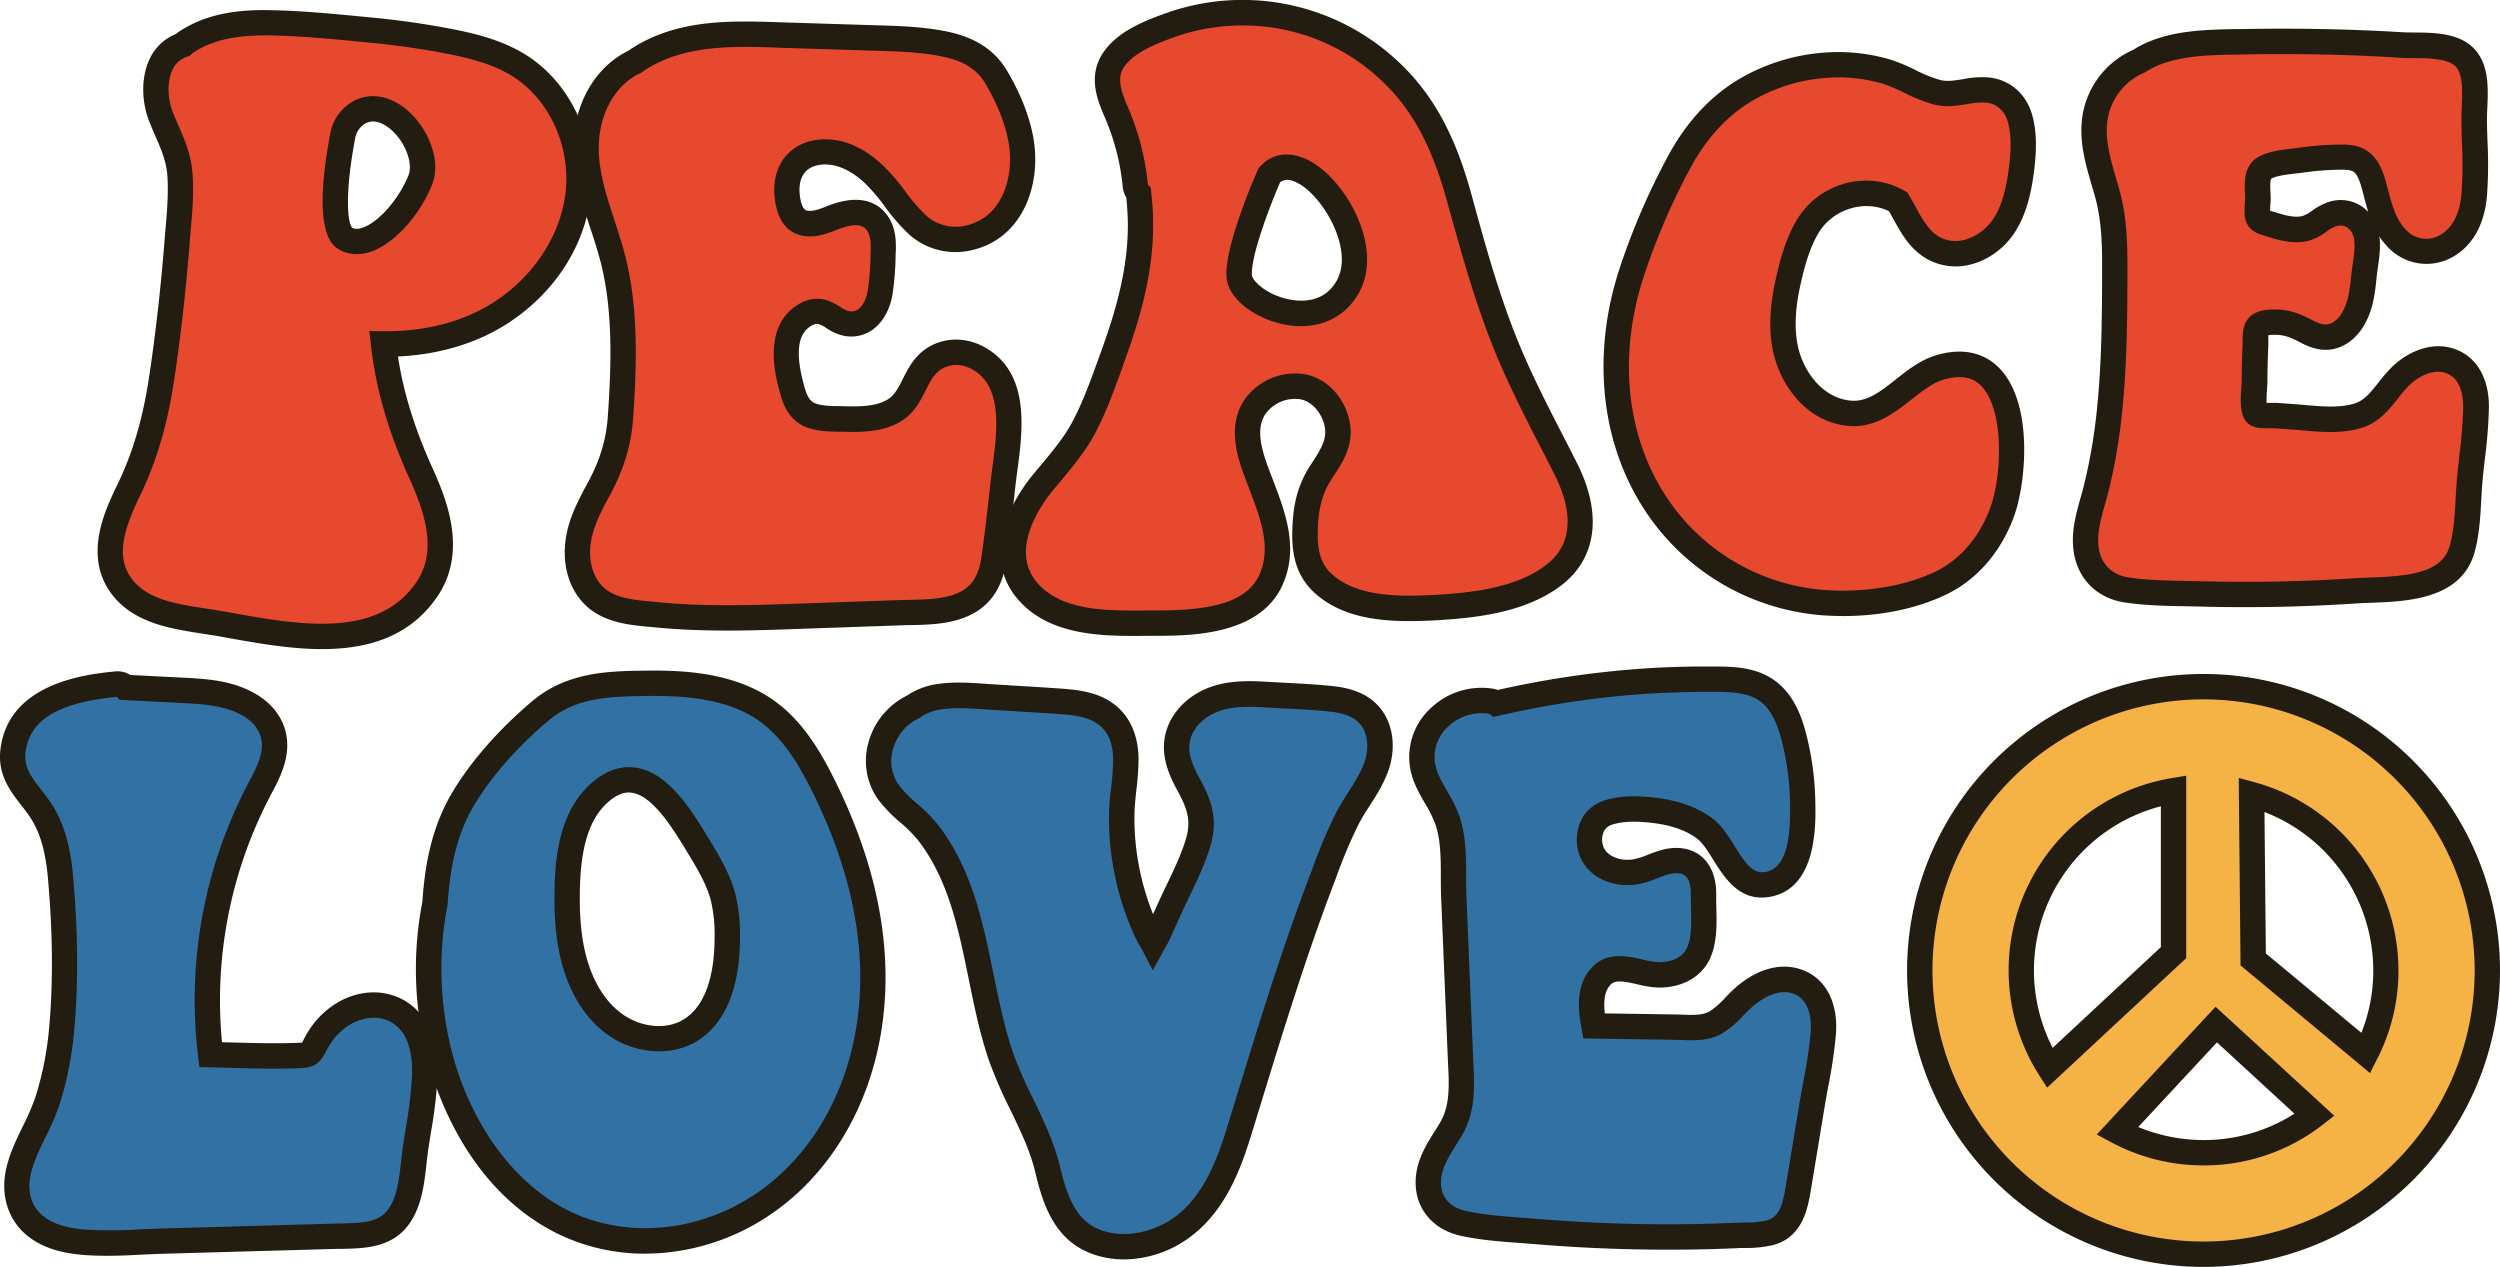<svg xmlns="http://www.w3.org/2000/svg" width="1080" height="547.3" viewBox="0 0 1080 547.3"><g id="Слой_2" data-name="Слой 2"><g id="Sticker02_546102944"><g id="Sticker02_546102944-2" data-name="Sticker02_546102944"><path d="M228.53 31.29c-9.4-7.39-20.9-10.66-32.44-13a363.56 363.56.0 0 0-38-5.44c-14.23-1.38-28.67-2.82-43-3-12.24-.14-24.67 1.59-35 8.58a6.54 6.54.0 0 0-1.14 1C66.49 23.65 65.29 39.8 69.59 50.61 72.87 58.84 77 66 77.68 75c.75 9.54-.4 19.33-1.15 28.84C75 123.32 72.88 142.72 70 162c-2.6 17.61-6.73 33.8-14.51 49.85-6.31 13-12.79 29.09-2.57 42 9.31 11.77 26.28 12.92 40 15.2 29.75 5 71.41 15.63 91.7-14.77 10.8-16.19 4-35-3.24-51-7.93-17.64-13.53-35.62-15.66-54.72 18.22.18 36.47-3.89 51.82-14.2 17.06-11.46 29.77-29.67 32.22-50.32C252.05 64.47 244.16 43.55 228.53 31.29zm-47 46.6c-6.4 15.71-22.11 30.84-32.07 25.25-8.06-4.52-3.45-33.48-1.4-44.36a14.61 14.61.0 0 1 7.53-10.44C169.73 41.17 187 64.43 181.51 77.89z" fill="#e7492e"/><path d="M139.1 280.41c-13.45.0-27.16-2.44-39.07-4.55-2.75-.49-5.44-1-8-1.4-1.64-.27-3.33-.53-5-.79-12.83-2-28.79-4.39-38.3-16.41-13.16-16.63-3.34-36.9 1.93-47.78 6.85-14.14 11.18-29 14-48.27 2.72-18.37 4.89-37.8 6.46-57.75.13-1.6.26-3.21.4-4.82.66-7.7 1.34-15.67.75-23.17-.48-6-2.7-11.11-5.27-17-.81-1.87-1.65-3.8-2.45-5.81C61 43.74 61 33.46 64.49 25.81A21.32 21.32.0 0 1 76 14.68a11.14 11.14.0 0 1 1-.78c9.88-6.69 22-9.7 38.14-9.53 14.07.16 28.29 1.54 42 2.87l1.4.14a364.8 364.8.0 0 1 38.61 5.53c11.24 2.3 24.15 5.77 34.72 14.07 16.73 13.13 25.86 35.79 23.26 57.72-2.54 21.39-15.15 41.15-34.61 54.21C207 148 190.32 153.15 171.92 154c2.32 15.25 7.07 30.72 14.42 47.09 5.68 12.63 16.25 36.15 2.81 56.29C177.08 275.41 158.36 280.41 139.1 280.41zM113.76 15.32c-13.16.0-22.92 2.44-30.62 7.65a.61.61.0 0 0-.15.13l-.95 1-1.34.45a10.33 10.33.0 0 0-6.27 5.8c-2.24 4.86-2.14 12.17.25 18.18.74 1.85 1.54 3.71 2.32 5.5 2.71 6.24 5.52 12.7 6.13 20.53.67 8.4.0 16.82-.75 25-.13 1.59-.27 3.17-.39 4.74-1.59 20.2-3.79 39.88-6.55 58.5-3 20.39-7.65 36.26-15 51.44-7.26 15-10.58 26.89-3.2 36.22 6.83 8.64 19.3 10.53 31.35 12.37 1.77.27 3.51.53 5.2.82 2.64.44 5.36.92 8.16 1.42 27.43 4.86 61.57 10.92 78.09-13.83 9.29-13.93 3-30.9-3.69-45.72-8.79-19.57-14.06-38-16.1-56.35l-.69-6.14 6.18.06h1.08c18.23.0 34.68-4.58 47.64-13.28 16.55-11.11 27.7-28.46 29.83-46.41 2.16-18.22-5.35-37-19.14-47.82-8.76-6.87-19.67-9.81-30.16-12a353.73 353.73.0 0 0-37.47-5.36l-1.4-.14c-13.52-1.31-27.51-2.66-41.11-2.82zm40.33 94.48a14.87 14.87.0 0 1-7.33-1.88c-3-1.7-12.26-6.87-4.1-50.16a20.15 20.15.0 0 1 10.43-14.3c7.44-3.77 16.3-1.93 23.72 4.91 8 7.35 14.12 20.92 9.77 31.59-5.46 13.42-16.25 25.23-26.24 28.72A18.9 18.9.0 0 1 154.09 109.8zm-1.91-11.4c.49.27 1.81.9 4.55-.06 6.89-2.41 15.55-12.3 19.71-22.52 2.07-5.08-1.16-14-7.05-19.4-2.34-2.15-6.92-5.43-11.35-3.19a9.16 9.16.0 0 0-4.62 6.56C148.78 84.4 150.19 96.5 152.18 98.4z" fill="#231c11"/><path d="M422.4 154.62c-7-3.8-15.68-3.21-21.51 2.5-5.6 5.47-6.78 14.31-13 19.13-6.64 5.13-16.43 5-24.38 4.73-4.25-.13-8.85-.06-12.9-1.51-5.15-1.83-7.09-6.51-8.42-11.46-2.37-8.82-4.84-21.38 1.91-28.95 2.52-2.83 6.7-5.29 10.62-4.46s6.88 4.37 11 5.1c8.57 1.51 13.31-6.09 14.53-13.46a118.5 118.5.0 0 0 1.24-14.94c.17-4.33.54-9.16-1.45-13.16-4.34-8.77-13.61-6.88-21-3.86-3.61 1.47-7.69 2.91-11.63 2-5.32-1.21-6.78-7-7.29-11.82-1-9.43 3.61-17.25 13.29-18.66 9.17-1.34 17.49 3.21 24 9.27 7.15 6.67 11.85 15.67 19.09 22.13A24.57 24.57.0 0 0 419 102.66c18.51-4.4 25-24.73 22.23-41.64-1.59-9.58-5.79-19.27-10.73-27.6-5.26-8.86-13.54-12.7-23.37-14.62-10.59-2.07-21.43-2.17-32.17-2.51l-34-1.06c-20.49-.64-42.13-2-60.87 7.85a51.12 51.12.0 0 0-5.89 3.63c-10.87 5.09-18 16.23-20.21 28.47-3.57 20.1 6.4 38.72 11.1 57.73 5.33 21.57 4.52 45.37 3 67.4-.8 11.54-4 21.21-9.54 31.3-4.33 7.93-8.47 15.95-9 25.13-.45 7.66 1.83 15.83 7.64 21.13 7.13 6.5 18 6.9 27.07 7.77 22.9 2.2 46 1.11 68.91.31L389 264.71c8.9-.31 18.63.16 27-3.49s12-10.49 13.33-19.07c1.64-10.94 2.8-22 4-33C435.27 191.85 441.53 164.92 422.4 154.62z" fill="#e7492e"/><path d="M314.51 272.41c-10.27.0-20.58-.33-30.84-1.32l-2.46-.23c-8.87-.79-19.92-1.78-27.77-8.95-6.58-6-10-15.29-9.41-25.49s4.91-18.72 9.66-27.43c5.44-10 8.18-18.92 8.89-29.06 1.53-22 2.24-45.11-2.85-65.71-1.26-5.09-2.89-10.11-4.63-15.42-4.6-14.12-9.36-28.72-6.54-44.58 2.59-14.55 11.11-26.56 22.82-32.25a58.3 58.3.0 0 1 6.12-3.74c18.94-10 39.82-9.26 60-8.59l41 1.28c9.69.28 19.7.57 29.59 2.5 8.17 1.6 19.86 5.13 27 17.21 4.13 7 9.47 17.73 11.42 29.5 3.3 19.88-4.7 42.7-26.36 47.86a30.11 30.11.0 0 1-27.38-6.69 84.23 84.23.0 0 1-10.53-12.08 80.43 80.43.0 0 0-8.64-10.13c-4.53-4.22-11.58-9-19.48-7.86-8.88 1.29-9 9.28-8.64 12.66.32 3 1.11 6.62 3.07 7.06 2.41.55 5.57-.61 8.34-1.74 17.95-7.31 25.25.93 28 6.5 2.46 5 2.23 10.45 2 14.86v.94a124.23 124.23.0 0 1-1.32 15.63c-1.1 6.62-4.26 12.21-8.66 15.33a15.9 15.9.0 0 1-12.22 2.62 21.37 21.37.0 0 1-7.68-3.35 12.81 12.81.0 0 0-3.54-1.78c-1.4-.3-3.77.91-5.4 2.74-4.91 5.51-2.76 16.27-.71 23.89 1.29 4.8 2.63 6.89 5 7.72 2.75 1 6.28 1.07 9.7 1.15h1.52c6.59.2 15.63.47 20.88-3.59 2.35-1.82 3.85-4.78 5.58-8.21s3.7-7.32 6.94-10.5c7.27-7.12 18.5-8.49 27.93-3.4 20.25 10.9 17 35.66 14.56 53.74-.29 2.18-.57 4.29-.79 6.26l-.48 4.29c-1.06 9.47-2.15 19.26-3.59 28.87-1.7 11.39-7.27 19.22-16.55 23.28-8 3.5-16.89 3.68-24.73 3.84-1.43.0-2.84.06-4.24.11l-41.5 1.44C336.76 272 325.66 272.41 314.51 272.41zm7.85-252.15c-13.93.0-27.67 1.31-39.76 7.67a45.43 45.43.0 0 0-5.26 3.24l-.41.29-.45.21c-8.73 4.09-15.13 13.23-17.13 24.46C257 69.3 261.14 82 265.52 95.4c1.71 5.27 3.49 10.72 4.84 16.2 5.46 22.06 4.73 46.25 3.14 69.09-.82 11.8-4 22.14-10.19 33.55-4.3 7.86-7.89 15-8.35 22.82-.4 6.78 1.79 13.05 5.86 16.76 5.12 4.68 13.38 5.42 21.37 6.14l2.53.23c20.67 2 42 1.23 62.56.49l41.51-1.44c1.45-.05 2.92-.08 4.4-.11 7.15-.15 14.55-.3 20.56-2.93 5.76-2.52 9-7.24 10.11-14.86 1.41-9.41 2.49-19.1 3.54-28.46l.48-4.3c.23-2.05.51-4.22.81-6.48 2.09-15.75 4.7-35.35-8.89-42.66-5.27-2.84-11.19-2.22-15.08 1.59-2 1.9-3.34 4.67-4.82 7.6-2 4-4.35 8.61-8.67 12-8.35 6.45-20.11 6.1-27.9 5.87h-1.46c-4.08-.1-8.7-.21-13.11-1.78-8.61-3.07-10.89-11.57-11.87-15.2-1.72-6.41-6.3-23.46 3.11-34 3.45-3.87 9.43-7.52 15.83-6.17a21.32 21.32.0 0 1 7.06 3.2 12.84 12.84.0 0 0 3.81 1.87 5 5 0 0 0 4-.77c2-1.41 3.58-4.54 4.19-8.19a114.88 114.88.0 0 0 1.17-14.26v-1c.14-3.49.29-7.09-.93-9.55-.92-1.88-2.86-5.78-14.05-1.22-4.64 1.89-9.66 3.48-14.91 2.28-6.64-1.51-10.51-7.09-11.53-16.57-1.39-13 5.82-22.91 17.95-24.67 9.65-1.4 19.51 2.29 28.52 10.69A88.62 88.62.0 0 1 391 82.57a74.37 74.37.0 0 0 9.12 10.55 19 19 0 0 0 17.56 4.21c15.13-3.6 20.55-20.54 18.09-35.41-1.68-10.09-6.38-19.55-10-25.7-3.85-6.49-9.75-10.1-19.72-12-9-1.76-18.55-2-27.8-2.3l-41.08-1.28C332.24 20.42 327.29 20.26 322.36 20.26z" fill="#231c11"/><path d="M676.36 202.44c-9.44-18.67-19.34-36.77-27-56.3-7.73-19.74-13.27-39.95-18.88-60.36-5.05-18.37-12-35.79-25.07-50A92.88 92.88.0 0 0 504.7 11.11c-7.91 2.9-17.19 6.61-22.64 13.35-6.15 7.62-3.39 15.8.12 23.87A105.41 105.41.0 0 1 490.41 80a5.89 5.89.0 0 0 1.45 3.39c.34 3 .59 6.1.73 9.17 1 22-4.87 42.29-12.32 62.72-3.56 9.76-7 19.65-11.81 28.88s-11.53 16.53-18.07 24.51c-11.16 13.64-19.52 34-4.81 48.52 13.64 13.48 36.77 12.09 54.47 12 16.49-.08 40.78-1.08 48.84-18.4 7.49-16.09-1.09-32.78-6.54-47.91-3.21-8.91-6-19.72.37-27.93A21.31 21.31.0 0 1 562.25 167c7.5 1.19 13 7.53 15 14.61 2.42 8.78-1.76 15-6.43 22.11-5.33 8.05-6.86 16.34-7.06 25.88-.18 8.58 1.25 16.47 7.87 22.47 12.53 11.35 32.49 11.28 48.27 10.41 17.06-1 37.46-3.3 51.44-14.12C686.79 236.41 684.31 218.18 676.36 202.44zm-94-78.88c-12.22 22.7-46.26 7.86-47.08-4.36s13-43.54 13-43.54C562.32 60.05 594.61 100.87 582.39 123.56z" fill="#e7492e"/><path d="M489.49 274.72c-16.47.0-35.22-1.27-47.76-13.66-16.84-16.65-8.76-39.78 4.42-55.89q1.75-2.13 3.51-4.22c5.27-6.32 10.26-12.28 13.95-19.36 4.18-8 7.37-16.8 10.46-25.32l1.05-2.89c6.8-18.64 13-38.89 12-60.61-.11-2.38-.29-4.81-.55-7.39A11.38 11.38.0 0 1 485 80.51a99.76 99.76.0 0 0-7.8-30c-3-7-8.11-18.65.64-29.49C484 13.3 494 9.2 502.82 6a98.35 98.35.0 0 1 106.63 26.1c15.13 16.52 22 36.61 26.31 52.26l.11.41c5.66 20.61 11 40.07 18.59 59.4 6 15.28 13.25 29.43 20.95 44.41q2.93 5.69 5.83 11.42c11 21.77 8.61 41-6.56 52.72-15 11.61-36 14.23-54.49 15.25-19.19 1.07-38.8.37-52.25-11.81-8.9-8.07-9.84-18.48-9.67-26.65.19-8.55 1.27-18.66 8-28.78 4.79-7.24 7.39-11.58 5.72-17.63-1.29-4.68-5.06-9.79-10.57-10.66a15.8 15.8.0 0 0-14.34 5.86c-4.65 6-2.38 14.86.45 22.73.74 2 1.54 4.11 2.34 6.21 5.37 14 11.45 29.87 4 45.86-9.93 21.35-39.54 21.5-53.77 21.57h-4.18C493.82 274.7 491.68 274.72 489.49 274.72zM536.79 11a87.94 87.94.0 0 0-30.2 5.3c-7.46 2.73-15.79 6.11-20.27 11.66-3.87 4.79-2.74 9.9.88 18.23a110.64 110.64.0 0 1 8.66 33.29.45.45.0 0 0 .08.27L497.1 81l.2 1.74c.38 3.35.62 6.48.76 9.54 1 23.64-5.46 45.13-12.65 64.84l-1 2.88c-3.22 8.85-6.54 18-11.05 26.65-4.24 8.12-9.84 14.82-15.26 21.31-1.14 1.37-2.29 2.74-3.43 4.14-4.92 6-19.82 26.72-5.2 41.15 11 10.83 29.76 10.64 46.35 10.46h4.24c19.17-.1 37.75-2 43.9-15.24 5.48-11.78.51-24.76-4.31-37.32-.83-2.17-1.65-4.31-2.41-6.42-2.33-6.45-7.77-21.57 1.19-33.15a26.84 26.84.0 0 1 24.72-10c9.07 1.44 16.69 8.72 19.41 18.57 3.07 11.15-2.1 19-7.09 26.5-4.21 6.36-6 13-6.21 23.05-.18 8.8 1.63 14.28 6.08 18.3 10.47 9.49 27.47 9.93 44.29 9s35.76-3.21 48.39-13c13.82-10.69 9.52-27.17 3.49-39.12-1.92-3.8-3.87-7.59-5.81-11.36-7.47-14.56-15.21-29.61-21.4-45.41-7.79-19.87-13.46-40.53-19-60.5l-.11-.4c-5.91-21.5-13.26-36.23-23.83-47.77A86.88 86.88.0 0 0 536.79 11zm25.34 129.92a38.13 38.13.0 0 1-8.06-.9c-11.24-2.43-23.55-10.41-24.22-20.4-.88-13.19 12-42.79 13.49-46.12l.35-.79.58-.65c6.17-6.89 15.42-7.09 24.76-.54 14.09 9.89 28.18 36.11 18.18 54.69C582.09 135.67 573 140.87 562.13 140.87zM553 78.8c-5.14 11.82-12.69 32.33-12.17 40 .17 2.53 6.22 8.41 15.61 10.44 5.59 1.21 15.77 1.74 21.18-8.3 6.72-12.48-4.37-33.19-14.84-40.54C558.47 77.44 555.19 76.9 553 78.8z" fill="#231c11"/><path d="M780.84 98c7.83-13.19 25.33-18.56 38.9-10.94l.31.19c.72 1.19 1.38 2.43 2 3.63 2.67 4.8 5.28 9.9 9.43 13.63 10.83 9.71 26.22 4.61 33.84-6.42 4.53-6.58 6.49-14.75 7.61-22.54s1.84-16.48-.27-24.15c-1.85-6.74-6.86-11.6-13.91-12.43-7.38-.87-14.55 2.79-21.87 1C829.29 38 822.55 33.23 815 31a73.25 73.25.0 0 0-20.44-3 78.85 78.85.0 0 0-39.66 10.47c-12.83 7.41-22.37 18.5-29.37 31.44a293.5 293.5.0 0 0-20.75 48.18c-10.27 31.54-9.14 67 8.22 96a95 95 0 0 0 74.52 46.29c16.84 1.25 35.61-1.06 50.94-8.44 12.94-6.24 21.88-17.79 26.63-31.15 7.11-20 7.87-71.87-26.6-62.15-14.3 4-23.54 21.28-39.3 19.95C784 177.25 773.53 163.29 771 149.25c-1.56-8.84-.63-18.05 1.27-26.75C774.13 114.16 776.46 105.33 780.84 98z" fill="#e7492e"/><path d="M796.32 266.13c-3.05.0-6.13-.12-9.22-.34a100.94 100.94.0 0 1-78.81-49c-17.08-28.44-20.27-65.06-8.74-100.46a300.55 300.55.0 0 1 21.14-49.1c8.06-14.88 18.64-26.17 31.46-33.57A85 85 0 0 1 794 22.5h.54a78.47 78.47.0 0 1 22 3.22 76 76 0 0 1 11.05 4.58 57.55 57.55.0 0 0 10.65 4.28c2.91.73 6.07.21 9.73-.38a40.89 40.89.0 0 1 11.46-.72c9.08 1.07 16 7.21 18.55 16.42 2.44 8.87 1.5 18.75.41 26.37-1 6.79-2.92 16.75-8.53 24.88-5.24 7.6-13.48 12.74-22 13.75a25.17 25.17.0 0 1-20-6.37c-4.49-4-7.35-9.23-9.88-13.83l-1.14-2.07-.76-1.37c-10.54-5.2-24.29-1-30.53 9.48-4 6.75-6.16 15-7.89 22.93-2.07 9.5-2.47 17.55-1.22 24.62 2 11.52 10.66 23.73 23.18 24.79 7 .59 12.67-3.89 19.25-9.07 5.43-4.29 11-8.72 18.11-10.7 14-3.94 22.45 1.14 27.09 6.11 14.47 15.47 11.08 49.3 6.16 63.15-5.55 15.62-16 27.78-29.42 34.24C828.17 262.9 812.64 266.13 796.32 266.13zM794 33.45a73.9 73.9.0 0 0-36.42 9.74c-11 6.37-20.22 16.23-27.3 29.31A288.7 288.7.0 0 0 710 119.77c-10.55 32.38-7.74 65.71 7.71 91.44a89.94 89.94.0 0 0 70.22 43.65c17.5 1.29 35-1.59 48.16-7.92 10.8-5.2 19.27-15.16 23.85-28 4.91-13.82 5.88-41.61-3.84-52-3.78-4.05-9.05-5-16.12-3.05-5 1.39-9.5 5-14.31 8.76C818.31 178.39 810 184.93 798.7 184c-18.88-1.59-30.36-18.63-33.05-33.79-1.5-8.5-1.07-17.95 1.31-28.87 1.93-8.82 4.38-18.09 9.17-26.18 9.55-16.09 30.32-21.88 46.29-12.92a4 4 0 0 1 .44.27l1.15.66.73 1.21c.59 1 1.15 2 1.69 3l1.14 2.06c2.32 4.2 4.5 8.17 7.61 11A14.12 14.12.0 0 0 846.55 104c5.39-.64 10.87-4.12 14.3-9.09 4.3-6.23 5.88-14.52 6.7-20.21.94-6.57 1.77-15-.13-21.92-1.33-4.83-4.71-7.9-9.28-8.44a31.52 31.52.0 0 0-8.41.65c-4.24.69-9 1.47-14.12.2a66.77 66.77.0 0 1-12.75-5 66.36 66.36.0 0 0-9.46-4 68.69 68.69.0 0 0-18.9-2.76z" fill="#231c11"/><path d="M1059.56 156.38c-7.62-3.32-16.19.28-21.93 5.56-6.71 6.17-10.14 15.18-19.59 17.84-8.85 2.5-18.68.93-27.7.29l-7.5-.54c-1.65-.12-6.41.32-7.83-.61-2.39-1.58-1.08-11.12-1.07-13.93q0-8.09.42-16.16c.11-2.26-.33-5.7 1-7.51 1.66-2.24 5.49-2.19 8.18-2.13 4.66.09 8.47 1.65 12.51 3.79 3.53 1.87 7.16 3.35 11.22 2.37 7-1.7 10.71-8.85 12.36-15.27a98.5 98.5.0 0 0 1.79-12.35c.59-4.85 1.68-9.86 1-14.75-1-8-7.69-13.18-15.65-10.24-4 1.47-6.85 5-11 5.94-5.07 1.19-10.62-.52-15.42-2.05-2.06-.66-4.2-1-4.9-3s0-5.78.0-7.85c0-4-1.27-10.65 2.68-13.11 4.11-2.55 11.4-2.84 16.08-3.51a129 129 0 0 1 16.88-1.3c4.71.0 8.55.48 11.31 4.59 2.1 3.14 3 7 3.95 10.65 1.92 7.49 4.12 15.27 10 20.73a17.39 17.39.0 0 0 20.73 2.36c7.81-4.51 11-13 11.83-21.61 1-10.74.12-21.87.0-32.65-.08-8 2.12-20.41-3.88-26.91-6.16-6.67-19.37-5.09-27.59-5.58q-33.95-2-68-1.37c-15 .29-32.45.0-45.39 8.39a32 32 0 0 0-19.35 27.51c-.66 10 2.87 19.81 5.53 29.31 2.93 10.45 3.37 20.71 3.35 31.5.0 21.49-.14 43-2.46 64.43a235.44 235.44.0 0 1-5.66 32.19c-2.27 9-5.94 18.16-4 27.59 1.85 8.83 8.42 14.57 17.21 15.9 10.46 1.57 21.43 1.43 32 1.71q33.38.87 66.74-1.31c15.51-1 40.9.91 46.21-18.13 2.67-9.59 2.39-20.58 3.31-30.46.93-10.18 2.61-20.57 2.67-30.79C1069.68 168.09 1067.28 159.74 1059.56 156.38z" fill="#e7492e"/><path d="M969.71 262.29q-9.59.0-19.14-.25l-6.22-.13c-8.69-.16-17.68-.32-26.45-1.64-11.33-1.7-19.46-9.25-21.75-20.19-1.87-8.92.53-17.44 2.64-25 .49-1.76 1-3.42 1.38-5.08a232.9 232.9.0 0 0 5.53-31.45c2.19-20.26 2.39-40.06 2.42-63.85.0-11.22-.51-20.62-3.14-30-.41-1.46-.84-2.93-1.27-4.41-2.5-8.51-5.08-17.31-4.46-26.74a37.44 37.44.0 0 1 22.24-32c13.35-8.45 30.12-8.72 44.93-9h2.94c22.71-.43 45.71.0 68.39 1.37 1.52.09 3.31.11 5.21.12 8.71.07 19.55.15 26.08 7.22 6.3 6.81 5.85 17.1 5.48 25.36-.08 1.89-.16 3.68-.15 5.21.0 3.08.14 6.28.23 9.37a186.41 186.41.0 0 1-.26 23.85c-1.16 12.07-6.19 21-14.54 25.83a22.9 22.9.0 0 1-27.2-3.09 30.17 30.17.0 0 1-4.69-5.63s0 .07.0.11c.58 4.55-.06 9-.63 13-.15 1-.3 2.08-.42 3.11s-.22 1.89-.32 2.85a72.12 72.12.0 0 1-1.61 10.2c-2.64 10.34-8.61 17.34-16.36 19.23-5.85 1.42-10.91-.64-15.08-2.85-3.59-1.9-6.53-3.09-10-3.16a22.24 22.24.0 0 0-3.56.14c-.06.67.0 1.62.0 2.27s0 1.4.0 2c-.25 5.27-.38 10.63-.41 15.93.0.77-.07 1.7-.15 2.88s-.28 4.18-.2 6.16c.64.0 1.29.0 1.73.0.93.0 1.74.0 2.43.0l7.5.53c1.62.12 3.26.26 4.93.41 7.16.63 14.57 1.28 20.9-.5 4.58-1.29 7.33-4.78 10.81-9.19a63.49 63.49.0 0 1 6.55-7.41c6.66-6.12 17.47-11.06 27.83-6.55 8.56 3.73 13.43 12.68 13.36 24.55a202.9 202.9.0 0 1-1.7 21.92c-.34 3.08-.71 6.26-1 9.34-.26 2.79-.42 5.66-.59 8.69-.41 7.56-.85 15.38-2.9 22.74-5.67 20.38-29.15 21.26-44.69 21.83-2.29.09-4.46.17-6.43.3C1001.87 261.77 985.76 262.29 969.71 262.29zM985.83 23.37q-8.15.0-16.27.15l-3 .05c-13.48.22-28.76.47-39.54 7.45l-.4.26-.43.18a26.55 26.55.0 0 0-16 22.84c-.49 7.49 1.71 15 4 22.94.44 1.52.89 3 1.31 4.54 3 10.6 3.56 20.85 3.55 33 0 24.11-.24 44.21-2.49 65a242.14 242.14.0 0 1-5.8 32.94c-.46 1.81-1 3.62-1.46 5.37-1.94 6.92-3.78 13.46-2.46 19.76s6 10.59 12.66 11.6c8.06 1.21 16.68 1.37 25 1.52l6.3.13c22 .58 44.29.14 66.25-1.29 2.12-.14 4.36-.22 6.74-.31 17.57-.65 31.27-2.09 34.54-13.83 1.73-6.21 2.13-13.43 2.52-20.41.16-3 .34-6.1.61-9.09.3-3.19.67-6.43 1-9.57a194.92 194.92.0 0 0 1.63-20.74c0-4.28-.82-11.85-6.79-14.45-5.54-2.41-12.1.95-16 4.57a51.87 51.87.0 0 0-5.37 6.14c-4 5-8.43 10.69-16.44 12.94-8.26 2.33-17.07 1.55-24.83.87-1.6-.14-3.19-.28-4.75-.39l-7.5-.54c-.23.0-1 0-1.49.0-3.82.05-6.71.0-9-1.51-4.56-3-4.08-10.08-3.65-16.34.06-.87.12-1.77.12-2.19.0-5.46.17-11 .42-16.39.0-.43.0-.91.0-1.42.0-2.63.0-6.23 2.09-9.1 3.36-4.52 9.42-4.4 12.68-4.34 6 .12 10.74 2.2 15 4.43 3.47 1.84 5.46 2.35 7.37 1.88 5.24-1.27 7.58-8.32 8.34-11.29a61.91 61.91.0 0 0 1.33-8.66c.11-1 .21-2 .34-3s.29-2.22.45-3.34c.51-3.59 1-7 .6-10a7.45 7.45.0 0 0-3.16-5.58 5.74 5.74.0 0 0-5.16-.22 18.54 18.54.0 0 0-3.73 2.17 23 23 0 0 1-8 4c-6.65 1.56-13.4-.59-18.33-2.16l-.78-.24c-2.14-.63-6.13-1.8-7.65-6.24-.82-2.42-.6-5.25-.41-7.74.0-.72.11-1.45.11-1.88.0-.66.0-1.39-.08-2.17-.24-4.44-.63-11.88 5.34-15.59 4.31-2.68 10.33-3.36 15.17-3.91 1.08-.12 2.11-.24 3-.37a132.39 132.39.0 0 1 17.62-1.35c3.89.0 11.13-.09 15.89 7 2.52 3.75 3.61 8 4.57 11.77l.15.57c1.89 7.38 3.82 13.82 8.4 18.08a11.82 11.82.0 0 0 14.25 1.62c6.52-3.76 8.56-11.53 9.12-17.39a180.44 180.44.0 0 0 .22-22.45c-.1-3.16-.2-6.41-.24-9.61.0-1.83.07-3.76.16-5.8.28-6.23.62-14-2.58-17.45s-11.52-3.65-18.12-3.7c-2.05.0-4 0-5.78-.13C1020.11 23.87 1002.93 23.37 985.83 23.37zM980.65 91l.38.11 1 .31c3.92 1.25 8.79 2.81 12.49 1.94a14.47 14.47.0 0 0 4.3-2.34A27.5 27.5.0 0 1 1005 87.6a16.6 16.6.0 0 1 14.62 1.13 16.14 16.14.0 0 1 3.48 2.84c-.81-2.52-1.43-5-2-7.14l-.15-.58c-.78-3-1.58-6.19-3-8.38-1.09-1.62-2.29-2.19-6.71-2.16A120.3 120.3.0 0 0 995 74.56c-1 .14-2.15.27-3.34.4-3.51.4-8.29.94-10.54 2.28-.53.92-.36 4.19-.28 5.77.0 1 .1 1.91.1 2.74s-.07 1.75-.14 2.71C980.75 89.13 980.67 90.18 980.65 91z" fill="#231c11"/><path d="M176.17 440.2c-7-7-17.15-7.59-25.75-3.36a31.59 31.59.0 0 0-11 9.22A39.18 39.18.0 0 0 136 451.8c-1.75 3.35-2.43 4-6.37 4.14-12.78.55-25.75-.09-38.58-.33A194.82 194.82.0 0 1 112.53 340.1c4.11-7.71 8.23-16.06 4.85-24.86-2.55-6.65-8.48-10.78-14.93-13.25-7.41-2.84-15.39-3.35-23.24-3.75l-25-1.28a4.51 4.51.0 0 0-4-1.44C31.93 297.34 8 302.45 5.6 324.7c-1.14 10.59 5.93 16.68 11.45 24.59C23.1 358 25.24 368.66 26.16 379c1.9 21.38 2.45 43.56.55 65a143.45 143.45.0 0 1-6.24 31.73C17.1 486.06 10.46 495.4 8 506c-2 8.81.09 17.89 7.33 23.68 6.21 5 14.33 6.52 22.09 7.06 11.07.77 22.39-.25 33.47-.56l38-1.07 36.89-1c9.73-.28 20.44.23 26.63-8.69 5.6-8.06 5.71-19.3 7-28.67 1.48-10.38 3.64-20.9 4.06-31.39C183.87 456.6 182.61 446.69 176.17 440.2z" fill="#3271a3"/><path d="M46.22 542.5c-3 0-6.1-.08-9.14-.29-7-.49-17.14-1.87-25.13-8.26C3.52 527.22.06 516.31 2.7 504.78c1.5-6.57 4.38-12.51 7.17-18.26a102.36 102.36.0 0 0 5.4-12.5 138.64 138.64.0 0 0 6-30.52c1.71-19.19 1.52-40.72-.55-64-1.08-12.22-3.6-20.57-8.15-27.1-1-1.49-2.18-3-3.29-4.41C4.46 341.8-1 334.75.15 324.12c3.16-29.44 38-32.91 49.5-34.05a10.32 10.32.0 0 1 6.65 1.52l23.19 1.18c9 .45 17 1.08 24.92 4.1 9 3.47 15.29 9.14 18.09 16.41 4.41 11.49-1.33 22.26-5.13 29.39A190.54 190.54.0 0 0 95.9 450.24l4.87.12c9.42.25 19.17.51 28.58.11.53.0.89-.05 1.13-.07.14-.24.34-.6.62-1.14a43 43 0 0 1 4-6.52A37 37 0 0 1 148 431.92c11.3-5.55 23.88-3.81 32.06 4.43 6.44 6.49 9.45 16.31 8.94 29.18a199.13 199.13.0 0 1-2.79 23.4c-.45 2.82-.92 5.73-1.32 8.55-.25 1.77-.46 3.6-.67 5.55-.94 8.37-2 17.86-7.29 25.47-7.3 10.52-19.19 10.78-28.74 11h-2.24l-74.87 2.11c-3.08.09-6.26.23-9.33.37C56.65 542.26 51.44 542.5 46.22 542.5zM50.48 301C24.7 303.61 12.56 311.11 11 325.29c-.63 5.95 2.2 10 6.88 16 1.19 1.55 2.43 3.14 3.62 4.85 7.39 10.6 9.29 23.56 10.07 32.39 2.13 23.91 2.31 46.08.55 65.92a149.77 149.77.0 0 1-6.48 32.94 110.15 110.15.0 0 1-6 13.89c-2.63 5.43-5.12 10.57-6.34 15.92-1.71 7.44.27 14.07 5.41 18.18 4.26 3.4 10.31 5.27 19.05 5.88a205.5 205.5.0 0 0 23.4-.2c3.13-.14 6.36-.29 9.53-.38l74.88-2.11 2.3-.05c9.87-.22 16.14-.75 20-6.29 3.7-5.33 4.56-13 5.39-20.44.22-1.94.44-3.94.72-5.87.41-2.92.89-5.87 1.34-8.74a187.58 187.58.0 0 0 2.66-22.1c.39-9.72-1.55-16.79-5.76-21-5.84-5.88-13.88-5.05-19.45-2.31a26.11 26.11.0 0 0-9 7.64 32.7 32.7.0 0 0-3 4.94c-2.45 4.68-4.62 6.81-11 7.09-9.78.41-19.72.15-29.33-.11-3.2-.08-6.4-.17-9.58-.23L86.16 461l-.59-4.7A201.27 201.27.0 0 1 107.7 337.52c4.08-7.64 7-14 4.57-20.31-1.67-4.35-5.63-7.75-11.78-10.11-6.4-2.45-13.55-3-21.56-3.39l-27.32-1.4z" fill="#231c11"/><path d="M356.4 340.76c-7.16-14.62-15.93-29.26-30.77-37.13-14.26-7.55-30.87-8.65-46.7-8.44-16.64.22-32.3.77-45.57 12-12.61 10.65-25.18 24.19-33.55 38.46-8 13.56-10.92 29-11.88 44.49a148.53 148.53.0 0 0 3.58 71.41c8.3 26.8 25.08 52.8 50.62 65.92 27.21 14 60 10.36 85.45-5.84 27.05-17.23 43.34-47.28 48-78.52C380.84 407.85 371.87 372.37 356.4 340.76zM297.51 445.49c-10.26 5.82-23.85 3.39-33.12-3.91S249.73 423 247.21 411.44c-2.06-9.39-2.41-19.09-2.14-28.7.43-14.57 3-30.46 13.83-40.17 18.9-16.89 33.5 7.61 42.63 22.59 4.33 7.11 8.71 14.34 10.85 22.39a69 69 0 0 1 1.82 18.2C314.11 420.82 310.62 438 297.51 445.49z" fill="#3271a3"/><path d="M278.75 541.58a85.5 85.5.0 0 1-39.12-9.26c-33-17-47.61-50.62-53.35-69.18a152.81 152.81.0 0 1-3.79-73.71c1.23-19.22 5.23-34 12.59-46.58 7.9-13.45 20.24-27.61 34.74-39.86 15.18-12.82 33.17-13.06 49-13.27 15.55-.21 33.55.71 49.33 9.07 16.33 8.65 25.57 24.13 33.12 39.56 18 36.81 24.65 72.32 19.69 105.55-5.26 35.24-23.66 65.25-50.48 82.33A96.7 96.7.0 0 1 278.75 541.58zm3.66-240.93c-1.15.0-2.28.0-3.4.0-17.53.23-30.81 1.13-42.12 10.69-13.58 11.47-25.08 24.62-32.36 37-6.5 11.08-10 24.45-11.13 42.06l-.09.7a144 144 0 0 0 3.43 68.75c8.9 28.77 26.36 51.61 47.89 62.67 24.33 12.48 55 10.34 80-5.59 24.14-15.37 40.73-42.6 45.53-74.71 4.62-31-1.67-64.34-18.69-99.11-6.75-13.78-14.85-27.51-28.42-34.7C310.54 301.83 295.72 300.65 282.41 300.65zm2.27 153.51A38.69 38.69.0 0 1 261 445.88c-11.84-9.32-16.94-23.23-19.14-33.27-1.89-8.6-2.6-18.14-2.26-30 .38-13.27 2.42-32.27 15.65-44.09 6.22-5.56 12.75-7.88 19.41-6.89 14.11 2.09 24 18.34 31.24 30.21l.3.5c4.27 7 9.12 15 11.47 23.83a75.23 75.23.0 0 1 2 19.64c-.14 21.94-6.87 37.32-19.46 44.47A31.44 31.44.0 0 1 284.68 454.16zM271.73 342.34c-2.92.0-5.94 1.42-9.18 4.31-7.67 6.86-11.49 18.37-12 36.25-.32 11 .32 19.66 2 27.37 1.81 8.28 5.93 19.69 15.22 27 8.17 6.43 19.28 7.85 27 3.45 11.36-6.46 13.84-22.61 13.92-35A64.76 64.76.0 0 0 307.09 389c-1.95-7.34-6.17-14.25-10.24-20.94l-.3-.5c-5.76-9.45-14.46-23.74-23.5-25.08A9.76 9.76.0 0 0 271.73 342.34z" fill="#231c11"/><path d="M593.68 312.08c-3.82-6.89-11-9.31-18.45-10.08-9.69-1-19.52-1.36-29.24-1.91-8-.45-16.24-.42-23.64 3-6.5 3-12.12 8.67-13.64 15.84s1.3 13.77 4.66 19.93c4.65 8.53 7.14 15.23 4.27 25-2.79 9.52-7.73 18.53-11.84 27.53q-2.91 6.39-5.83 12.77c-.3.66-1.16 2-1.86 3.31-.58-1.11-1.56-2.55-1.79-3a116.59 116.59.0 0 1-11.72-52.25c.09-8.08 1.83-16.07 1.77-24.12-.05-7.35-2.21-14.55-8.17-19.22s-13.57-5.39-20.81-5.89c-9.73-.67-19.47-1.23-29.21-1.84-7.64-.48-15.32-1.28-22.93-.05a25.64 25.64.0 0 0-10.61 4.2 26.55 26.55.0 0 0-14.19 17c-1.77 6.73-.88 14.14 3.22 19.85 4.8 6.69 12.23 11.08 17.31 17.67 21.2 27.54 20.56 64.79 31.39 96.52 5.72 16.75 16.07 31.58 20.21 48.89 3.34 14 7.91 27.54 23.12 32 12.38 3.63 26.54-.19 36.46-8.09 12.32-9.8 18.49-25.27 23-39.88 11.23-36.43 22-72.77 35.57-108.43 3.4-8.93 6.65-18 11-26.53 4-7.78 9.78-14.59 12.77-22.85C596.7 325.33 596.89 317.88 593.68 312.08z" fill="#3271a3"/><path d="M485.66 544.07a41.06 41.06.0 0 1-11.5-1.61c-18.17-5.32-23.42-21.36-26.91-36-2.22-9.32-6.37-17.89-10.76-27a193.11 193.11.0 0 1-9.3-21.43c-3.86-11.31-6.31-23.33-8.69-35-4.51-22.1-8.77-43-21.86-60a59.19 59.19.0 0 0-7.71-7.73 62.57 62.57.0 0 1-9.71-10.09 29 29 0 0 1-4.06-24.43 32 32 0 0 1 16.67-20.29 31 31 0 0 1 12.55-4.9c7.19-1.16 14.25-.68 21.06-.21l3.08.21 9.74.6c6.5.39 13 .79 19.51 1.24 8.21.56 16.82 1.57 23.8 7 6.65 5.21 10.2 13.33 10.28 23.49a113.13 113.13.0 0 1-.92 13.19c-.42 3.82-.81 7.43-.85 11a110.21 110.21.0 0 0 2.78 26 112.4 112.4.0 0 0 5.25 16.81l2.71-5.93c1.07-2.34 2.21-4.7 3.3-7 3.1-6.46 6.31-13.14 8.27-19.8 2.24-7.66.55-12.83-3.83-20.85-3.64-6.69-7.12-14.74-5.21-23.7 1.77-8.31 8-15.66 16.7-19.67 8.44-3.9 17.6-4 26.25-3.49l7 .37c7.39.38 15 .77 22.55 1.55 11.09 1.16 18.51 5.37 22.67 12.87 3.72 6.72 4.16 15.64 1.17 23.87-2 5.53-5 10.31-8 14.93-1.85 2.92-3.6 5.67-5.06 8.54a223 223 0 0 0-9.38 22.36l-1.37 3.63c-11.79 31-21.65 63.11-31.19 94.2q-2.13 6.94-4.27 13.89c-4.6 15-11.16 31.69-24.82 42.56A48.59 48.59.0 0 1 485.66 544.07zM414.21 305.93a49.2 49.2.0 0 0-8.08.59 19.9 19.9.0 0 0-8.35 3.28l-.32.22-.35.18a21.08 21.08.0 0 0-11.36 13.48 18.31 18.31.0 0 0 2.37 15.25 53 53 0 0 0 8.1 8.3 68.59 68.59.0 0 1 9.1 9.23c14.64 19 19.35 42.13 23.91 64.48 2.31 11.29 4.69 23 8.32 33.61a182.11 182.11.0 0 0 8.8 20.2c4.45 9.2 9 18.71 11.55 29.18 3.64 15.22 8 24.69 19.34 28 10 2.93 22.39.14 31.51-7.12 11.33-9 17.06-23.87 21.17-37.21q2.15-6.94 4.27-13.88c9.59-31.26 19.51-63.59 31.42-94.89l1.36-3.6a233.33 233.33.0 0 1 9.87-23.46c1.69-3.33 3.67-6.44 5.58-9.44 2.74-4.32 5.33-8.39 6.93-12.79 1.89-5.22 1.71-10.9-.46-14.83-2.33-4.2-6.85-6.51-14.23-7.28s-14.72-1.14-22-1.52l-7-.37c-8.36-.47-15.13-.23-21 2.5-5.57 2.57-9.53 7.06-10.58 12-1.16 5.46 1.3 11 4.12 16.18 4.55 8.34 8.33 16.85 4.71 29.18-2.2 7.52-5.6 14.61-8.89 21.46-1.09 2.28-2.18 4.54-3.22 6.8L505 406.46c-.28.6-.65 1.25-1.13 2.06-.28.49-.6 1-.89 1.57L498 419.16 493.26 410c-.24-.46-.65-1.11-1-1.64a15.22 15.22.0 0 1-.88-1.5 120.08 120.08.0 0 1-9.22-26.18 121.42 121.42.0 0 1-3.07-28.54c.05-4.14.49-8.19.92-12.1a103.64 103.64.0 0 0 .85-11.93c0-6.79-2.09-11.82-6.07-14.94-4.55-3.56-10.75-4.25-17.8-4.74q-9.7-.66-19.43-1.23l-9.76-.6-3.14-.21C421.1 306.17 417.62 305.93 414.21 305.93z" fill="#231c11"/><path d="M777.52 424.45c-8.86-3.83-18.35 1-24.91 7-3.72 3.42-7 7.69-11.4 10.24-5.27 3-11.86 2.11-17.7 2l-34.92-.51c-1.36-7.36-2.19-15.81 3.14-21.53 6.25-6.7 16.93-.65 24.66-.51 7.19.12 14.5-2.73 17.51-9.68 3.18-7.33 1.91-17.17 2-25 .1-7.17-2.51-13.94-10.54-14.62-7-.59-12.7 3.92-19.39 4.88s-15-1.55-18.1-8.19c-2.87-6.17-.82-14.49 5.82-17.11s15.87-2.09 22.91-1.06 14.13 3.27 19.8 7.55c9.27 7 12.69 27 27.56 24.07 15.23-3 15.06-25.17 14.72-36.82A119.08 119.08.0 0 0 774.58 317c-1.88-6.79-4.79-13.66-10.47-18.12-7.53-5.91-17.68-5.48-26.75-5.5q-16.93.0-33.83 1.4a405.74 405.74.0 0 0-57.15 9 5.08 5.08.0 0 0-2.19-.9c-15.4-2.71-31.58 10.1-29.81 26.43 1 9.42 7.81 16.12 10.81 24.75 3.56 10.24 2.41 22.73 2.85 33.45l2.85 68.76c.45 10.85 1.66 21.86-4.16 31.58-4.66 7.77-10.4 15-9.63 24.62.69 8.56 6.9 14.16 15 16 10.27 2.28 21.27 2.68 31.74 3.55a677.49 677.49.0 0 0 68.92 2.24q8.63-.16 17.24-.54c4.73-.21 10 0 14.61-1.19 9.41-2.53 11-11.77 12.41-20.1q2.88-17.49 5.77-35c1.7-10.27 4.09-20.68 4.87-31.07C788.3 437.88 786.13 428.16 777.52 424.45z" fill="#3271a3"/><path d="M720.25 539.86c-19 0-38-.8-56.87-2.37-2.18-.18-4.39-.34-6.61-.51-8.53-.62-17.36-1.27-25.86-3.15-11-2.45-18.43-10.44-19.27-20.86-.8-10 4-17.69 8.3-24.49.7-1.13 1.41-2.25 2.09-3.39 4.4-7.34 4-16.08 3.53-25.33.0-1.07-.1-2.14-.14-3.21l-2.85-68.75c-.12-2.83-.13-5.79-.14-8.66.0-8.08.0-16.45-2.41-23.22a52.38 52.38.0 0 0-4.39-8.81c-2.8-4.86-6-10.36-6.7-17.15a28.73 28.73.0 0 1 9.27-24.14 31.69 31.69.0 0 1 26.94-8.27 12.16 12.16.0 0 1 1.93.51 412.63 412.63.0 0 1 56-8.71c11.36-1 22.91-1.45 34.31-1.42h1.77c9.28.0 19.81.0 28.35 6.67 7.52 5.9 10.66 14.79 12.37 21A124.69 124.69.0 0 1 784.18 345c.3 10.49 1.1 38.36-19.14 42.35-13.34 2.63-20-8.08-24.91-15.91-2.34-3.76-4.56-7.31-7-9.16-4.33-3.27-10.15-5.45-17.3-6.5-8.7-1.28-15.65-1-20.1.73a5.53 5.53.0 0 0-3.07 3.2 8.5 8.5.0 0 0 .2 6.51c1.94 4.18 7.82 5.74 12.35 5.08a31.8 31.8.0 0 0 6.73-2.08c4-1.54 8.54-3.29 13.91-2.84 9.75.83 15.71 8.55 15.55 20.15.0 1.71.0 3.56.07 5.51.17 7 .37 14.85-2.54 21.59-3.6 8.31-12.1 13.15-22.64 13a44.67 44.67.0 0 1-8.9-1.4c-5.9-1.34-9.63-2-11.65.18-2.75 2.95-3 7.49-2.45 12.38l30.31.45c1 0 2.09.05 3.16.09 4.48.17 8.72.33 11.72-1.39a33.68 33.68.0 0 0 6.79-5.91c1.16-1.2 2.36-2.43 3.64-3.61 10-9.2 21.25-12.11 30.78-8s14.42 14.3 13.43 27.39a213.29 213.29.0 0 1-3.32 22.55c-.55 3-1.11 6-1.6 9l-5.78 35c-1.38 8.37-3.47 21-16.39 24.5a51.88 51.88.0 0 1-12.43 1.27c-1.14.0-2.26.0-3.36.1-5.77.25-11.61.43-17.37.54Q726.57 539.86 720.25 539.86zM640.06 308.07a21.37 21.37.0 0 0-14.38 5.75 17.63 17.63.0 0 0-5.86 15c.49 4.49 2.82 8.55 5.3 12.85a62.4 62.4.0 0 1 5.25 10.68c3 8.51 3 17.8 3 26.79.0 2.89.0 5.62.13 8.24l2.85 68.75c0 1 .09 2.09.14 3.13.51 10.47 1 21.3-5.08 31.49-.71 1.2-1.46 2.39-2.2 3.57-3.85 6.14-7.17 11.45-6.66 17.8.64 8 7.71 10.38 10.72 11 7.72 1.72 16.15 2.33 24.29 2.93 2.26.17 4.5.33 6.73.52a675.06 675.06.0 0 0 68.36 2.21c5.67-.11 11.42-.29 17.1-.54 1.18.0 2.4-.07 3.62-.1a42.71 42.71.0 0 0 9.8-.9c5.7-1.53 7-7 8.43-15.71l5.78-35c.51-3.07 1.08-6.19 1.64-9.2A205.37 205.37.0 0 0 782.2 446c.3-3.95.22-13.46-6.85-16.51-7.87-3.4-16.56 3.74-19 6-1 1-2.08 2-3.18 3.16a42.84 42.84.0 0 1-9.19 7.79c-5.74 3.29-12 3.05-17.6 2.84-1 0-2-.08-2.91-.09L684 448.61l-.81-4.42c-1.63-8.83-2.37-18.86 4.52-26.25 6.46-6.94 15.49-4.89 22.08-3.39a37.12 37.12.0 0 0 6.67 1.13c2.26.0 9.77-.31 12.4-6.37 2-4.52 1.8-10.85 1.64-17 0-2-.1-4-.07-5.94.12-8.61-4-9-5.53-9.08-2.86-.25-5.72.86-9 2.14a41.38 41.38.0 0 1-9.12 2.7c-8.4 1.21-19.43-1.81-23.84-11.3a19.5 19.5.0 0 1-.44-15.19 16.4 16.4.0 0 1 9.21-9.32c6.33-2.5 15-3 25.72-1.39 9 1.32 16.49 4.21 22.3 8.6 4.07 3.07 6.94 7.66 9.71 12.11 5.25 8.43 8.12 12 13.49 11 9.88-1.95 10.7-17.75 10.31-31.29a113.29 113.29.0 0 0-3.93-26.87c-2.06-7.44-4.78-12.29-8.57-15.26-5.55-4.35-13.68-4.34-21.58-4.34h-1.8c-11.1.0-22.32.45-33.36 1.39a401.38 401.38.0 0 0-56.37 8.9l-2.44.57-1.9-1.39A18.27 18.27.0 0 0 640.06 308.07z" fill="#231c11"/><path d="M951.94 296.65a122.59 122.59.0 1 0 122.58 122.58A122.59 122.59.0 0 0 951.94 296.65zm78.75 122.58a78.41 78.41.0 0 1-8.6 35.76l-48.73-40.51-.68-71.21A78.76 78.76.0 0 1 1030.69 419.23zM939 341.57v70l-53.53 49.84A78.72 78.72.0 0 1 939 341.57zm-24.32 147 42.77-46 42.49 39.08a78.75 78.75.0 0 1-85.26 6.93z" fill="#f5b245"/><path d="M951.94 547.3A128.07 128.07.0 1 1 1080 419.23 128.2 128.2.0 0 1 951.94 547.3zm0-245.18a117.11 117.11.0 1 0 117.11 117.11A117.24 117.24.0 0 0 951.94 302.12zm0 201.34a84.32 84.32.0 0 1-39.89-10l-6.24-3.36 51.31-55.19L1008.4 482l-5.15 4A83.48 83.48.0 0 1 951.94 503.46zm-28.21-16.59a73.58 73.58.0 0 0 28.21 5.63 72.52 72.52.0 0 0 39.26-11.4l-33.48-30.79zm-39.38-17-3.54-5.56a84.21 84.21.0 0 1 57.26-128.15l6.37-1.06v78.82zm49.14-121.56a73.27 73.27.0 0 0-46.74 104.36l46.74-43.52zm90.36 115.26-55.94-46.51-.78-81 7 1.9a84.39 84.39.0 0 1 62 81.25 83.3 83.3.0 0 1-9.19 38.25zm-45-51.69 41.27 34.3a72.4 72.4.0 0 0 5.13-27 73.44 73.44.0 0 0-47-68.39z" fill="#231c11"/></g></g></g></svg>